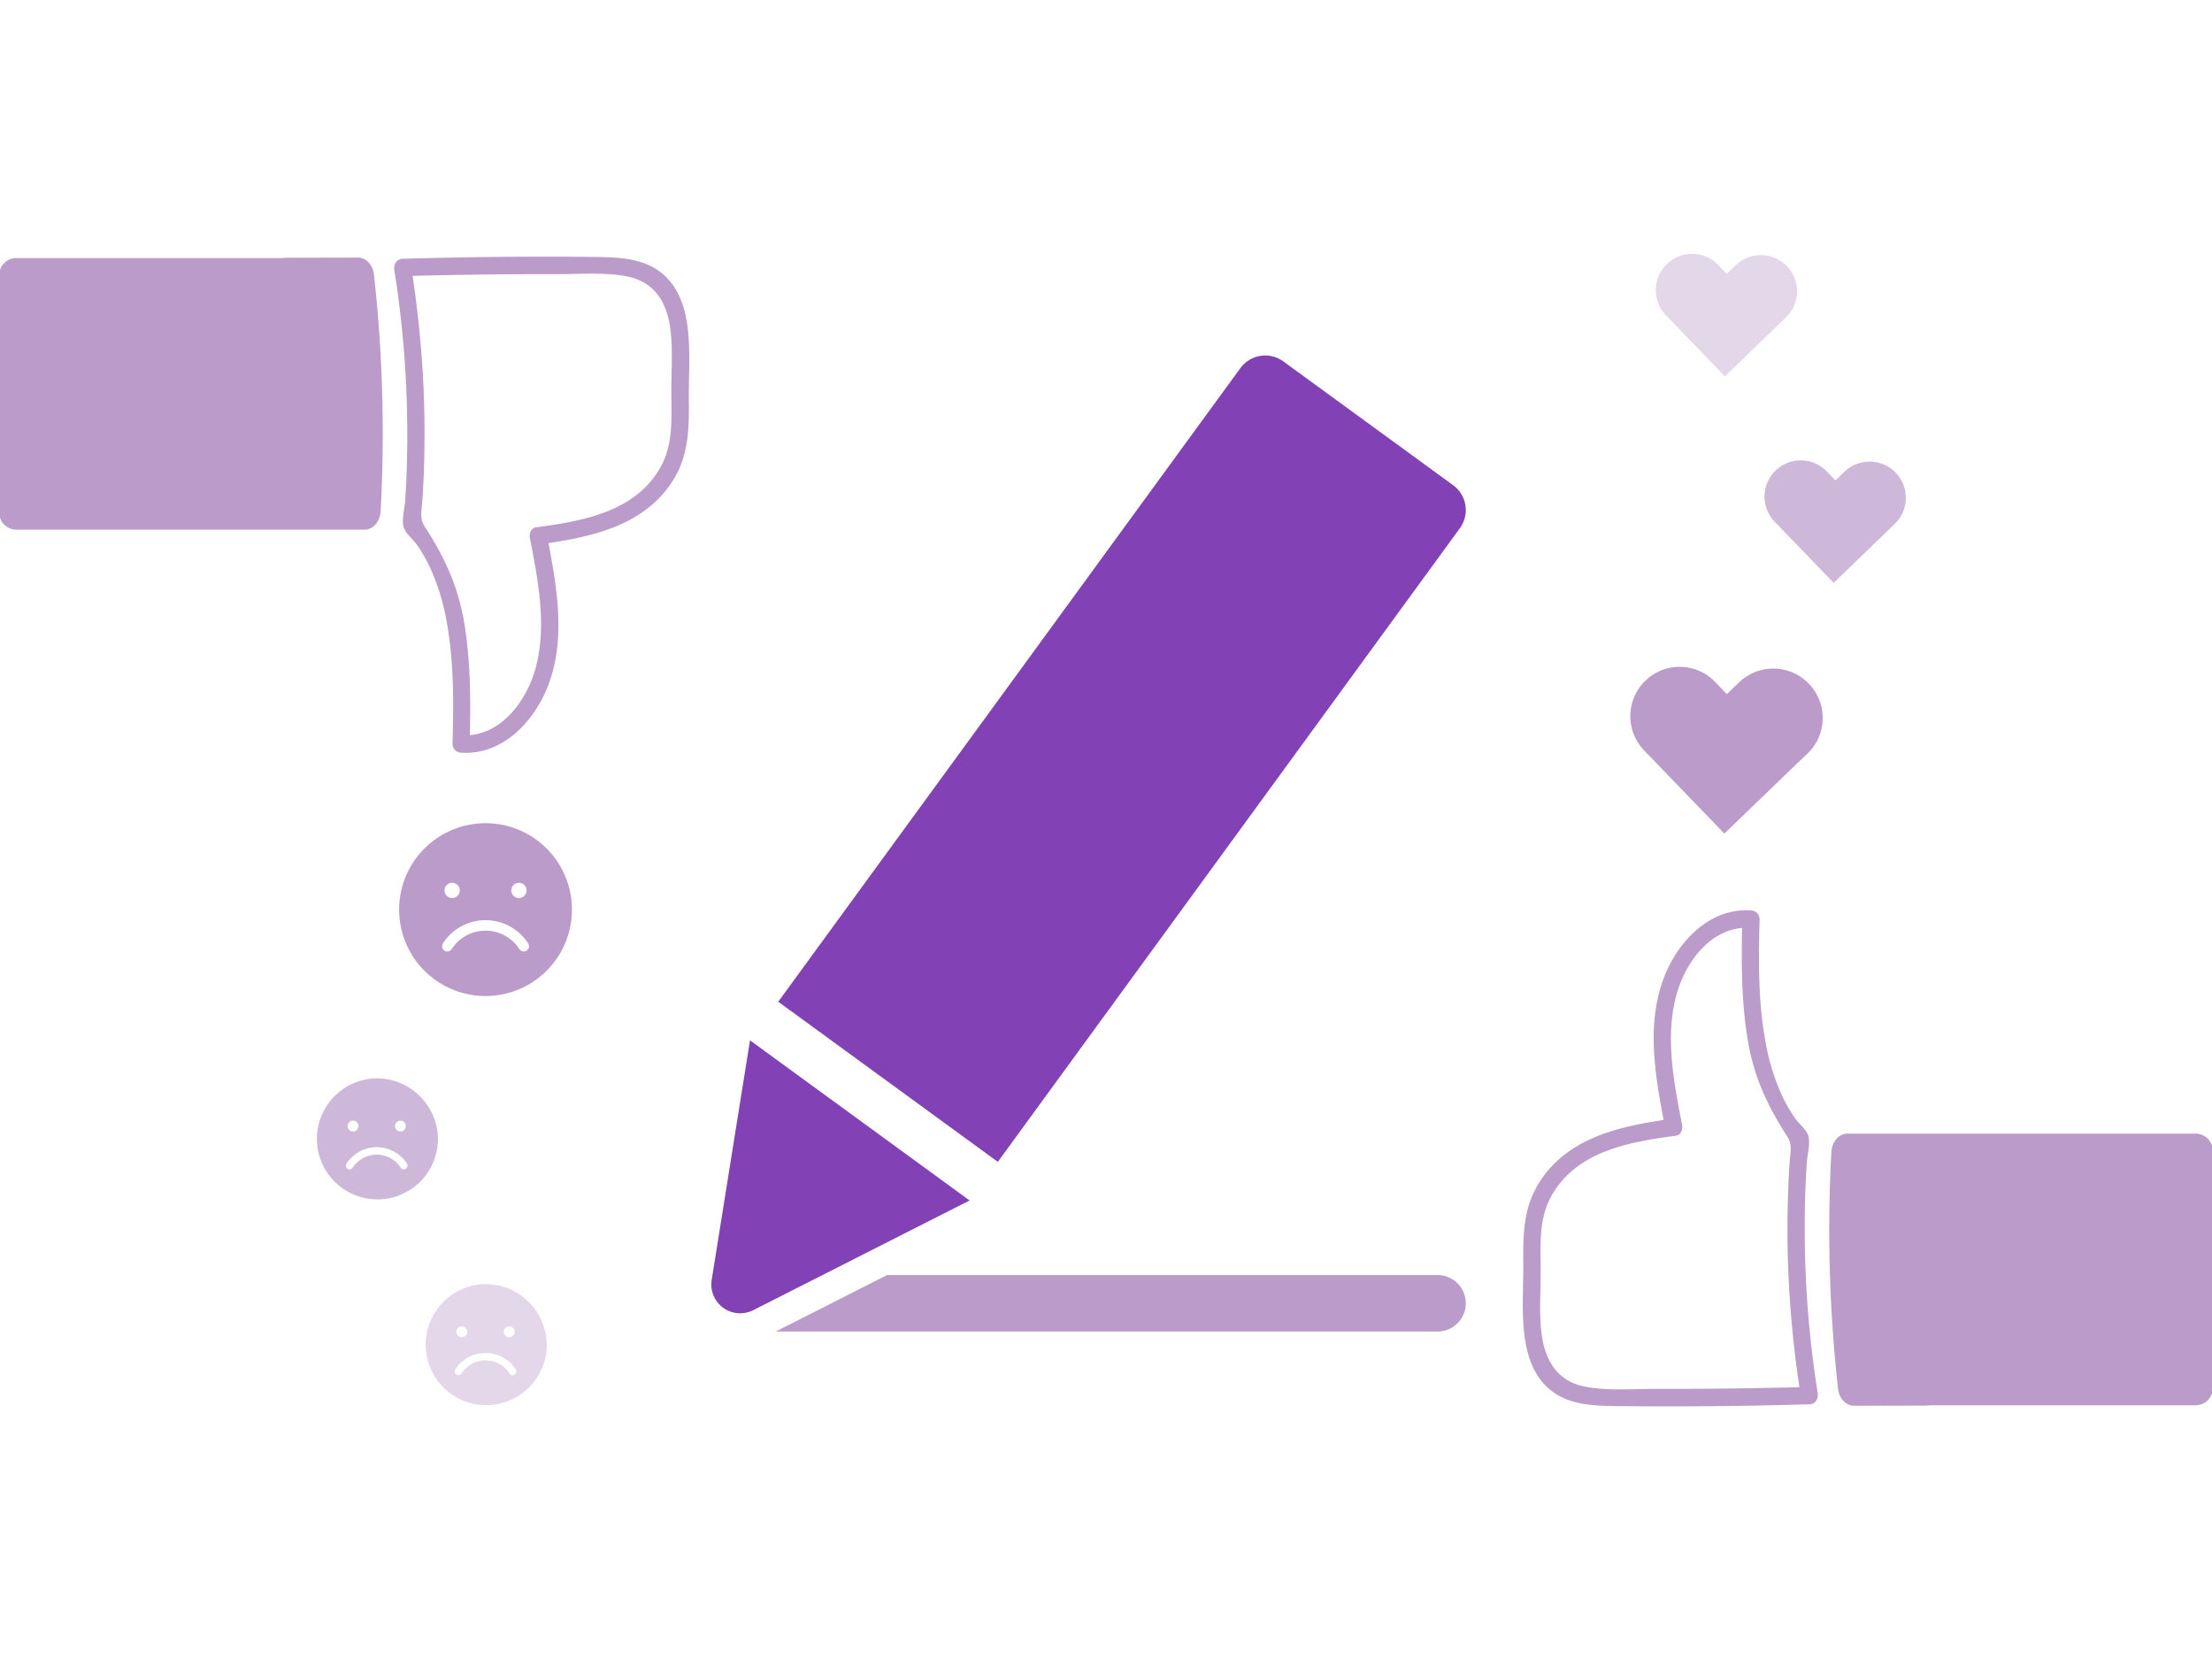 <svg id="圖層_1" data-name="圖層 1" xmlns="http://www.w3.org/2000/svg" viewBox="0 0 640 480"><defs><style>.cls-1,.cls-2,.cls-3,.cls-5{fill:#ba9bc9;}.cls-2{opacity:0.7;}.cls-3{opacity:0.4;}.cls-4{fill:#8242b5;}.cls-5{stroke:#ba9bc9;stroke-miterlimit:10;stroke-width:0.5px;}</style></defs><path class="cls-1" d="M503.17,197.43l-3.53,3.4-3.4-3.53a14.26,14.26,0,0,0-20.17-.36h0a14.27,14.27,0,0,0-.37,20.18l3.4,3.52L489,230.91h0l9.91,10.27,10.27-9.91h0l10.27-9.9L523,218a14.27,14.27,0,0,0,.36-20.18h0A14.26,14.26,0,0,0,503.17,197.43Z"/><path class="cls-2" d="M533.65,136.49l-2.59,2.5-2.5-2.59a10.48,10.48,0,0,0-14.82-.27h0a10.49,10.49,0,0,0-.27,14.83l2.5,2.59,7.28,7.54h0l7.28,7.55,7.55-7.28h0l7.54-7.28,2.59-2.5a10.48,10.48,0,0,0,.27-14.82h0A10.49,10.49,0,0,0,533.65,136.49Z"/><path class="cls-3" d="M502.2,76.74l-2.59,2.5-2.5-2.59a10.48,10.48,0,0,0-14.82-.27h0A10.49,10.49,0,0,0,482,91.21l2.5,2.59,7.28,7.55h0l7.28,7.54,7.55-7.28h0l7.54-7.28,2.59-2.5A10.48,10.48,0,0,0,517,77h0A10.49,10.49,0,0,0,502.2,76.74Z"/><path class="cls-4" d="M280.53,347.33,217,301l-11.09,69.34a8.35,8.35,0,0,0,12,8.75Z"/><path class="cls-4" d="M420.43,140.38l-49.14-35.83a8.9,8.9,0,0,0-12.44,2l-70.49,96.65L230.88,282l-5.71,7.83,63.53,46.33,5.71-7.83,57.48-78.82,70.48-96.66A8.9,8.9,0,0,0,420.43,140.38Z"/><path class="cls-1" d="M140.48,238.18a25,25,0,1,0,25,25A25,25,0,0,0,140.48,238.18Zm9.66,17.23a2.21,2.21,0,1,1-2.21,2.21A2.21,2.21,0,0,1,150.14,255.41Zm-19.33,0a2.21,2.21,0,1,1-2.2,2.21A2.21,2.21,0,0,1,130.81,255.41Zm20.72,19.88a1.57,1.57,0,0,1-1.3-.73,11.64,11.64,0,0,0-19.51,0,1.56,1.56,0,0,1-1.3.73,1.52,1.52,0,0,1-1.29-2.32,14.68,14.68,0,0,1,24.69,0A1.51,1.51,0,0,1,151.53,275.29Z"/><path class="cls-2" d="M109,312a17.51,17.51,0,1,0,17.71,17.51A17.72,17.72,0,0,0,109,312Zm6.85,12.23a1.57,1.57,0,1,1-1.56,1.57A1.57,1.57,0,0,1,115.88,324.23Zm-13.71,0a1.57,1.57,0,1,1-1.57,1.57A1.57,1.57,0,0,1,102.17,324.23Zm14.7,14.11a1.11,1.11,0,0,1-.92-.52,8.27,8.27,0,0,0-13.85,0,1.11,1.11,0,0,1-.92.52,1.08,1.08,0,0,1-.92-1.65,10.43,10.43,0,0,1,17.53,0A1.08,1.08,0,0,1,116.87,338.34Z"/><path class="cls-3" d="M140.48,371.54A17.51,17.51,0,1,0,158.19,389,17.72,17.72,0,0,0,140.48,371.54Zm6.85,12.23a1.57,1.57,0,1,1-1.56,1.56A1.56,1.56,0,0,1,147.33,383.77Zm-13.71,0a1.57,1.57,0,1,1-1.57,1.56A1.57,1.57,0,0,1,133.62,383.77Zm14.7,14.1a1.1,1.1,0,0,1-.92-.52,8.27,8.27,0,0,0-13.85,0,1.08,1.08,0,0,1-.92.52,1.07,1.07,0,0,1-.91-1.64,10.42,10.42,0,0,1,17.52,0A1.07,1.07,0,0,1,148.32,397.87Z"/><path class="cls-1" d="M415.92,368.91H256.67l-32.22,16.34H415.92a8.17,8.17,0,0,0,0-16.34Z"/><path class="cls-1" d="M523.52,401.28q-22.39.6-44.81.57c-6.64,0-13.8.62-20.34-.7-7.59-1.54-11.19-7.3-12.25-14.6-.88-6.12-.34-12.38-.36-18.54,0-7.5-.69-15.22,3.12-22,7.29-13,22.58-15.61,36.07-17.42,1.41-.19,2-1.9,1.74-3.08-2.38-12.31-5.05-25.57-1.57-37.94,2.71-9.65,10.49-19.87,21.48-19.13l-2.5-2.5c-.29,11.41-.33,22.86,1.44,34.16,1.72,11,5.65,19.6,11.62,28.79,1.53,2.35.8,4.75.62,7.59q-.3,4.62-.45,9.25-.32,10,0,20a315.86,315.86,0,0,0,3.77,38.7c.5,3.17,5.32,1.82,4.82-1.33a303.85,303.85,0,0,1-3.62-38.32q-.28-9.54,0-19.09c.11-3.09.25-6.17.45-9.25.14-2.21,1.11-5.72.44-7.83-.59-1.9-2.73-3.48-3.84-5.09a45.18,45.18,0,0,1-3.92-6.86A64.72,64.72,0,0,1,510.74,301c-2.09-11.54-1.94-23.4-1.64-35.09a2.55,2.55,0,0,0-2.5-2.5c-11.66-.78-20.7,8.53-24.85,18.64-5.82,14.19-2.68,30.25.12,44.76l1.75-3.08c-14.69,2-30.51,5.35-38.7,19.1-4.12,6.91-4.28,14.6-4.19,22.43.08,7.3-.58,14.71.46,22,.82,5.78,2.95,11.49,7.7,15.15,5.52,4.26,12.74,4.34,19.4,4.42,18.41.21,36.83,0,55.23-.52C526.73,406.2,526.74,401.2,523.52,401.28Z"/><path class="cls-5" d="M640,333a4.75,4.75,0,0,0-4.75-4.75H534.52c-2.32,0-4.24,2.23-4.4,5.1-.54,10.09-.78,21.2-.47,33.2.33,12.83,1.22,24.62,2.4,35.21.3,2.71,2.17,4.72,4.37,4.72l20.3-.05h0l2.16-.09h76.36a4.75,4.75,0,0,0,4.75-4.75Z"/><path class="cls-1" d="M116.48,79.89q22.39-.6,44.81-.57c6.64,0,13.8-.62,20.34.7,7.59,1.54,11.19,7.3,12.25,14.6.88,6.12.34,12.37.36,18.54,0,7.5.69,15.22-3.12,22-7.29,13-22.58,15.61-36.07,17.42-1.41.19-2,1.9-1.74,3.08,2.38,12.31,5.05,25.57,1.57,37.94-2.71,9.65-10.49,19.87-21.48,19.13l2.5,2.5c.29-11.41.33-22.86-1.44-34.16-1.72-11-5.65-19.6-11.62-28.79-1.53-2.35-.8-4.75-.62-7.59q.3-4.62.45-9.25.31-10,0-20a315.86,315.86,0,0,0-3.77-38.7c-.5-3.17-5.32-1.82-4.82,1.33a303.85,303.85,0,0,1,3.62,38.32q.28,9.54,0,19.09c-.11,3.09-.25,6.17-.45,9.25-.14,2.21-1.11,5.72-.44,7.83.59,1.9,2.73,3.48,3.84,5.09a45.18,45.18,0,0,1,3.92,6.86,64.72,64.72,0,0,1,4.72,15.67c2.09,11.54,1.94,23.4,1.64,35.09a2.55,2.55,0,0,0,2.5,2.5c11.66.78,20.7-8.53,24.85-18.64,5.82-14.19,2.68-30.25-.12-44.76l-1.75,3.08c14.69-2,30.51-5.35,38.7-19.1,4.12-6.91,4.28-14.6,4.19-22.43-.08-7.3.58-14.71-.46-22-.82-5.78-2.95-11.49-7.7-15.15-5.52-4.26-12.74-4.34-19.4-4.42-18.41-.21-36.83,0-55.23.52C113.27,75,113.26,80,116.48,79.89Z"/><path class="cls-5" d="M0,148.22A4.75,4.75,0,0,0,4.75,153H105.48c2.32,0,4.24-2.22,4.4-5.09.54-10.09.78-21.2.47-33.2-.33-12.83-1.22-24.62-2.4-35.21-.3-2.71-2.17-4.72-4.37-4.72l-20.3.05h0l-2.16.09H4.75A4.75,4.75,0,0,0,0,79.63Z"/></svg>